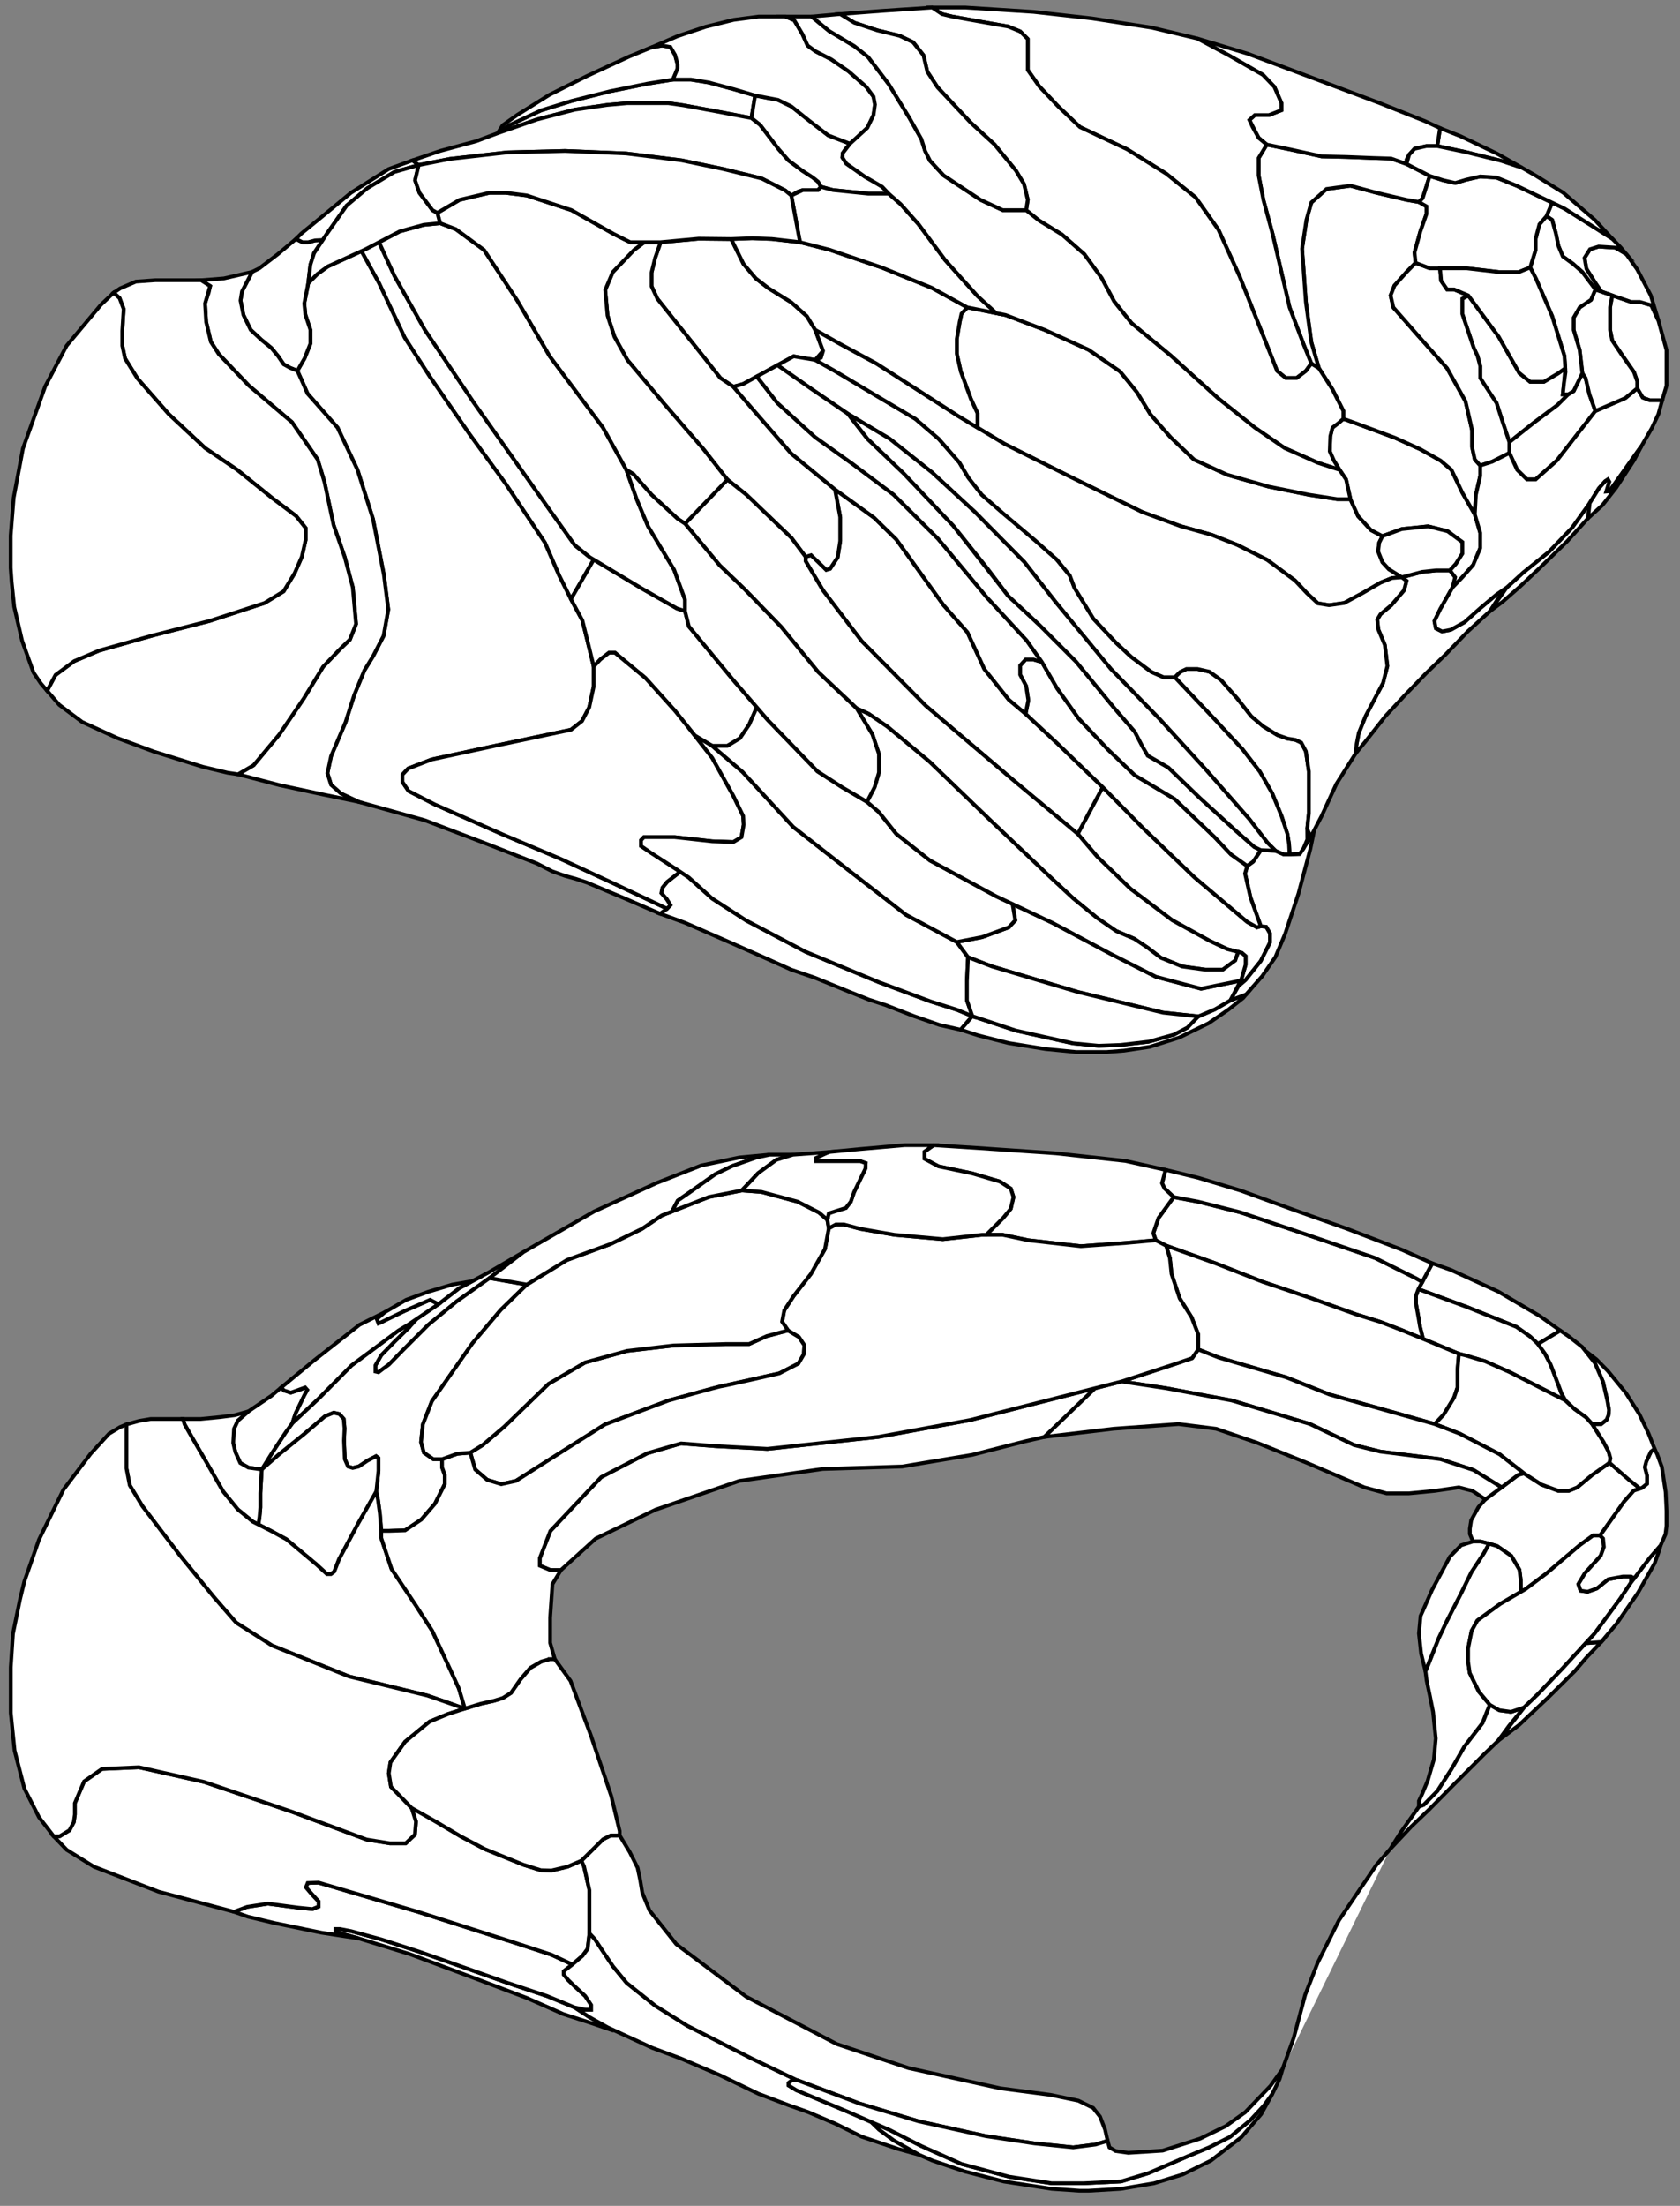 <?xml version="1.0" encoding="utf-8"?>
<!-- Generator: Adobe Illustrator 15.0.0, SVG Export Plug-In . SVG Version: 6.00 Build 0)  -->
<!DOCTYPE svg PUBLIC "-//W3C//DTD SVG 1.1//EN" "http://www.w3.org/Graphics/SVG/1.1/DTD/svg11.dtd">
<svg version="1.1" id="Segmentation" xmlns="http://www.w3.org/2000/svg" xmlns:xlink="http://www.w3.org/1999/xlink" x="0px"
	 y="0px" width="447.167px" height="587px" viewBox="0 0 447.167 587" enable-background="new 0 0 447.167 587"
	 xml:space="preserve">
<rect x="0" y="0" width="447.167" height="587" fill="#808080" stroke="none"/>
<polyline id="Contour" fill="#FFFFFF" stroke="#000000" stroke-miterlimit="10" points="370.091,491.971 366.332,496.308 
	356.356,511.055 350.718,522.332 347.393,530.861 344.356,542.283 341.369,550.62 "/>
<g id="Group_VIP">
	<polygon id="VIP_1" fill="#FFFFFF" stroke="#000000" stroke-miterlimit="10" points="110.947,350.96 108.89,353.227 
		105.131,356.888 101.468,360.646 99.927,363.347 99.927,364.984 100.746,365.178 103.493,363.153 106.962,359.588 113.998,352.551 
		121.613,346.286 130.288,340.117 139.347,333.178 130.288,338.479 122.191,342.816 116.697,347.057 	"/>
	<polygon id="VIP" fill="#FFFFFF" stroke="#000000" stroke-miterlimit="10" points="132.456,35.448 135.733,33.23 144.022,29.375 
		152.119,26.869 162.432,24.267 172.455,22.243 179.106,21.182 183.925,21.182 188.648,21.954 195.491,23.784 200.985,25.423 
		200.021,31.399 198.383,31.11 190.287,29.567 181.901,28.026 177.853,27.447 166.961,27.447 161.612,27.93 152.986,29.182 
		142.962,31.785 	"/>
</g>
<g id="Group_V6A">
	<polygon id="V6A" fill="#FFFFFF" stroke="#000000" stroke-miterlimit="10" points="101.107,402.768 100.601,399.082 
		100.167,396.913 100.746,391.419 100.746,389.321 100.746,388.021 100.096,387.516 97.854,388.672 95.469,390.263 93.879,390.644 
		92.649,390.263 91.782,388.31 91.565,383.394 91.71,380.143 91.493,377.611 90.336,376.31 88.818,375.949 86.505,376.888 
		81.011,381.588 74.216,387.082 71.125,389.778 70.773,389.271 72.409,386.648 76.096,381.081 77.831,378.696 84.761,372.213 
		93.565,363.347 106.095,354.045 108.601,352.551 108.89,353.227 105.131,356.888 101.468,360.646 99.927,363.347 99.927,364.984 
		100.746,365.178 102.143,364.117 103.493,363.153 106.962,359.588 113.998,352.551 121.613,346.286 130.288,340.117 
		140.215,341.852 133.275,348.6 125.757,357.466 114.962,372.889 112.553,379.057 112.071,383.779 112.842,386.574 115.348,388.31 
		117.661,388.31 117.661,390.479 118.384,392.502 118.384,394.96 115.781,400.165 112.167,404.357 107.83,407.249 103.493,407.394 
		101.468,407.394 	"/>
</g>
<g id="Group_V6">
	<polygon id="V6" fill="#FFFFFF" stroke="#000000" stroke-miterlimit="10" points="87.011,418.889 84.264,416.357 76.24,409.636 
		72.12,407.394 68.777,405.696 69.083,403.635 69.301,401.177 69.301,397.347 69.662,391.057 74.216,387.082 81.011,381.588 
		86.505,376.888 88.818,375.949 90.336,376.31 91.493,377.611 91.71,380.143 91.565,383.394 91.782,388.31 92.649,390.263 
		93.879,390.644 95.469,390.263 97.854,388.672 100.096,387.516 100.746,388.021 100.746,389.321 100.746,391.419 100.167,396.913 
		95.324,405.443 90.264,414.911 88.963,418.237 88.096,418.889 	"/>
</g>
<g id="Group_V4t">
	<polygon id="V4t" fill="#FFFFFF" stroke="#000000" stroke-miterlimit="10" points="100.88,64.459 96.196,66.835 100.88,75.351 
		107.734,89.904 114.384,100.201 124.938,115.494 134.625,128.795 145.034,144.41 148.793,153.084 151.974,159.445 158.033,148.913 
		157.034,148.313 152.986,145.075 146.335,135.735 137.227,122.868 126.095,107.109 113.083,87.784 104.987,73.422 	"/>
</g>
<g id="Group_V4">
	<polygon id="V4_1" fill="#FFFFFF" stroke="#000000" stroke-miterlimit="10" points="157.204,538.308 149.95,535.971 
		146.48,534.428 140.119,531.633 127.492,526.862 108.986,519.97 95.492,515.826 89.324,514.091 89.324,513.319 90.48,513.319 
		93.468,513.897 101.564,516.115 111.685,519.392 123.733,523.633 135.155,527.681 145.564,531.15 152.938,534.187 156.89,536.789 
		163.347,540.403 	"/>
	<polygon id="V4" fill="#FFFFFF" stroke="#000000" stroke-miterlimit="10" points="177.564,241.805 175.733,243.155 
		165.902,238.914 156.263,234.866 153.371,233.902 150.384,233.07 147.01,231.878 142.866,229.758 130.047,224.745 113.083,218.288 
		95.445,213.373 90.722,211.155 88.12,208.842 87.155,205.758 88.12,201.228 91.975,192.168 94.288,184.939 96.986,178.385 
		99.3,174.626 102.095,169.205 103.348,162.192 102.191,153.036 99.3,138.193 95.156,125.036 89.855,113.808 81.854,104.747 
		80.505,101.664 79.156,98.675 81.083,95.327 82.626,91.446 82.626,87.784 81.276,83.736 80.987,80.748 82.048,75.351 84.457,72.94 
		87.252,70.916 96.196,66.835 100.88,75.351 107.734,89.904 114.384,100.201 124.938,115.494 134.625,128.795 145.034,144.41 
		148.793,153.084 151.974,159.445 155.01,165.084 158.033,177.373 158.033,182.626 156.841,188.211 154.914,191.879 
		151.974,194.192 131.685,198.481 114.914,202.095 108.65,204.505 107.107,206.144 107.107,208.072 108.746,210.481 
		115.686,214.047 133.806,222.047 149.323,228.602 163.685,235.252 	"/>
</g>
<g id="Group_V3A">
	<polygon id="V3A_1" fill="#FFFFFF" stroke="#000000" stroke-miterlimit="10" points="63.3,378.045 62.288,380.213 62.072,383.973 
		62.65,386.43 63.951,389.321 66.12,390.552 69.662,391.057 72.409,386.648 76.096,381.081 77.831,378.696 78.698,376.094 
		81.011,371.323 81.806,369.877 81.228,369.226 80.071,369.732 77.397,370.601 75.589,370.021 74.866,369.226 72.192,371.468 
		66.12,375.587 	"/>
	<polygon id="V3A" fill="#FFFFFF" stroke="#000000" stroke-miterlimit="10" points="78.77,63.591 73.952,67.64 69.036,71.398 
		67.108,72.362 64.409,77.567 64.023,79.977 64.794,83.832 66.723,87.784 69.517,90.387 72.216,92.603 74.047,94.82 75.493,96.94 
		77.228,97.904 79.156,98.675 81.083,95.327 82.626,91.446 82.626,87.784 81.276,83.736 80.987,80.748 82.048,75.351 82.626,70.435 
		83.589,67.375 85.906,63.883 83.878,63.977 82.048,64.459 80.505,64.459 	"/>
</g>
<g id="Group_V3">
	<polygon id="V3_2" fill="#FFFFFF" stroke="#000000" stroke-miterlimit="10" points="145.564,531.15 135.155,527.681 
		123.733,523.633 111.685,519.392 101.564,516.115 93.468,513.897 90.48,513.319 89.324,513.319 89.324,514.091 95.492,515.826 
		85.59,514.308 72.915,511.705 65.976,510.043 62.288,508.741 65.758,507.44 71.3,506.573 79.3,507.634 83.156,508.019 
		84.793,507.345 84.793,505.994 81.421,502.235 81.902,501.079 84.793,500.983 111.204,508.741 136.743,516.887 146.77,520.163 
		152.357,522.766 150.046,524.572 150.046,525.44 151.203,526.862 152.938,528.549 155.758,531.15 157.349,533.536 157.349,534.838 
		155.903,534.838 152.938,534.187 	"/>
	<polygon id="V3_1" fill="#FFFFFF" stroke="#000000" stroke-miterlimit="10" points="49.132,379.057 51.156,382.6 55.132,389.466 
		59.396,396.913 63.3,401.684 67.277,404.936 68.777,405.696 69.083,403.635 69.301,401.177 69.301,397.347 69.662,391.057 
		66.12,390.552 63.951,389.321 62.65,386.43 62.072,383.973 62.288,380.213 63.3,378.045 66.12,375.587 62.506,376.599 
		58.602,377.106 53.397,377.611 48.698,377.611 	"/>
	<polygon id="V3" fill="#FFFFFF" stroke="#000000" stroke-miterlimit="10" points="95.445,213.373 86.096,211.444 74.433,208.939 
		63.349,206.047 67.493,203.637 74.336,195.445 80.891,185.807 85.999,177.421 90.433,172.795 93.131,170.193 94.771,166.047 
		93.903,156.313 91.782,148.313 88.794,139.734 86.385,128.361 84.553,122.29 77.71,112.362 66.24,102.627 58.24,94.242 
		56.12,90.965 54.867,85.663 54.578,80.748 55.542,77.856 55.927,76.121 53.518,74.579 59.59,74.097 67.108,72.362 64.409,77.567 
		64.023,79.977 64.794,83.832 66.723,87.784 69.517,90.387 72.216,92.603 74.047,94.82 75.493,96.94 77.228,97.904 79.156,98.675 
		80.505,101.664 81.854,104.747 89.855,113.808 95.156,125.036 99.3,138.193 102.191,153.036 103.348,162.192 102.095,169.205 
		99.3,174.626 96.986,178.385 94.288,184.939 91.975,192.168 88.12,201.228 87.155,205.758 88.12,208.842 90.722,211.155 	"/>
</g>
<g id="Group_V2">
	<polygon id="V2_2" fill="#FFFFFF" stroke="#000000" stroke-miterlimit="10" points="15.879,488.646 18.481,487.055 19.638,484.887 
		19.927,482.862 19.927,479.826 22.385,474.043 27.156,470.718 36.987,470.284 54.336,474.188 77.758,482.14 97.565,489.513 
		103.782,490.525 107.974,490.525 110.432,488.212 110.721,484.742 109.564,481.128 111.299,481.923 116,484.742 122.577,488.646 
		129.012,492.043 139.347,496.235 143.974,497.682 146.795,497.754 151.058,496.742 154.747,495.151 155.444,496.646 
		156.89,503.007 156.89,514.476 156.406,518.621 155.058,520.452 152.357,522.766 146.77,520.163 136.743,516.887 111.204,508.741 
		84.793,500.983 81.902,501.079 81.421,502.235 82.961,504.066 84.793,505.994 84.793,507.345 83.156,508.019 79.3,507.634 
		71.3,506.573 65.758,507.44 62.288,508.741 42.192,503.393 24.988,496.742 17.759,492.26 14.289,488.646 	"/>
	<polygon id="V2_1" fill="#FFFFFF" stroke="#000000" stroke-miterlimit="10" points="123.321,454.804 120.691,453.611 
		113.757,451.2 92.938,446.14 72.409,437.899 62.867,431.827 56.939,425.032 47.975,414.044 37.855,400.743 34.53,395.249 
		33.662,390.768 33.662,379.057 37.06,378.118 40.096,377.611 48.698,377.611 49.132,379.057 51.156,382.6 55.132,389.466 
		59.396,396.913 63.3,401.684 67.277,404.936 72.12,407.394 76.24,409.636 84.264,416.357 87.011,418.889 88.096,418.889 
		88.963,418.237 90.264,414.911 95.324,405.443 100.167,396.913 100.601,399.082 101.107,402.768 101.468,407.394 101.468,409.273 
		104.215,417.514 110.866,427.489 115.059,433.996 119.83,444.261 122.143,449.32 123.733,454.67 	"/>
	<polygon id="V2" fill="#FFFFFF" stroke="#000000" stroke-miterlimit="10" points="53.518,74.579 47.156,74.579 41.302,74.579 
		36.168,74.941 31.976,76.748 30.241,77.904 31.831,79.35 32.916,82.242 32.699,85.133 32.554,88.025 32.554,92.001 33.277,95.398 
		36.602,100.748 44.916,110.218 54.603,119.253 63.132,125.036 72.457,132.554 78.818,137.325 81.349,140.506 81.349,143.687 
		80.337,148.168 78.433,152.506 75.493,157.35 70.433,160.458 55.795,165.229 40.795,169.061 26.41,173.108 19.76,175.927 
		14.771,179.614 12.531,183.807 15.783,187.566 21.855,192.12 31.181,196.385 40.939,200 53.951,204.048 60.602,205.638 
		63.349,206.047 67.493,203.637 74.336,195.445 80.891,185.807 85.999,177.421 90.433,172.795 93.131,170.193 94.771,166.047 
		93.903,156.313 91.782,148.313 88.794,139.734 86.385,128.361 84.553,122.29 77.71,112.362 66.24,102.627 58.24,94.242 
		56.12,90.965 54.867,85.663 54.578,80.748 55.927,76.121 	"/>
</g>
<g id="Group_V1">
	<polygon id="V1_1" fill="#FFFFFF" stroke="#000000" stroke-miterlimit="10" points="5.325,425.61 3.446,434.792 2.867,443.683 
		2.867,451.2 2.867,455.827 3.879,465.803 6.482,475.923 10.385,483.585 14.289,488.646 15.879,488.646 18.481,487.055 
		19.638,484.887 19.927,482.862 19.927,479.826 22.385,474.043 27.156,470.718 36.987,470.284 54.336,474.188 77.758,482.14 
		97.565,489.513 103.782,490.525 107.974,490.525 110.432,488.212 110.721,484.742 109.564,481.128 107.251,478.67 104.071,475.489 
		103.493,471.875 103.926,468.983 107.83,463.489 114.335,458.14 119.251,456.116 123.733,454.67 113.757,451.2 92.938,446.14 
		72.409,437.899 62.867,431.827 56.939,425.032 47.975,414.044 37.855,400.743 34.53,395.249 33.662,390.768 33.662,384.551 
		33.662,379.057 31.927,379.779 29.036,381.515 24.12,386.864 16.891,396.406 10.385,409.707 6.482,420.839 	"/>
	<polygon id="V1" fill="#FFFFFF" stroke="#000000" stroke-miterlimit="10" points="30.241,77.904 26.844,81.134 17.735,92.001 
		12.024,102.844 6.097,119.398 3.639,132.482 3.205,137.904 2.844,142.53 2.844,149.398 2.844,151.133 3.096,154.819 3.783,161.47 
		5.88,170.506 8.917,178.963 10.868,181.855 12.531,183.807 14.771,179.614 19.76,175.927 26.41,173.108 40.795,169.061 
		55.795,165.229 70.433,160.458 75.493,157.35 78.433,152.506 80.337,148.168 81.349,143.687 81.349,140.506 78.818,137.325 
		72.457,132.554 63.132,125.036 54.603,119.253 44.916,110.218 36.602,100.748 33.277,95.398 32.554,92.001 32.554,88.025 
		32.916,82.242 31.831,79.35 	"/>
</g>
<g id="Group_TPt">
	<polygon id="TPt" fill="#FFFFFF" stroke="#000000" stroke-miterlimit="10" points="194.62,63.614 185.949,63.52 175.829,64.459 
		174.383,68.627 173.42,72.555 173.42,76.169 174.961,79.495 180.359,86.29 187.395,95.109 191.732,100.603 195.202,102.916 
		197.805,102.193 211.25,94.82 214.142,95.398 216.984,95.783 219.075,93.374 216.984,87.784 214.768,84.144 210.623,80.458 
		204.551,76.699 201.178,74.097 197.9,70.242 	"/>
</g>
<g id="Group_TH-TF">
	<polygon id="TH-TF" fill="#FFFFFF" stroke="#000000" stroke-miterlimit="10" points="237.853,569.56 233.996,566.717 
		231.897,564.68 225.515,561.897 211.925,556.211 209.9,554.957 209.9,554.283 210.768,553.629 211.828,553.416 199.974,547.729 
		182.914,539.054 174.431,533.753 166.817,527.681 163.154,523.248 158.335,516.019 156.89,514.476 156.406,518.621 
		155.058,520.452 152.357,522.766 150.046,524.572 150.046,525.44 151.203,526.862 152.938,528.549 155.758,531.15 157.349,533.536 
		157.349,534.838 155.903,534.838 153.926,534.838 156.89,536.789 161.759,539.516 173.612,544.958 181.204,547.777 
		191.684,552.259 201.878,557.175 209.9,560.211 215.032,562.018 222.479,565.198 229.345,568.596 239.031,571.849 244.647,573.416 
			"/>
</g>
<g id="Group_TEpv">
	<polygon id="TEpv" fill="#FFFFFF" stroke="#000000" stroke-miterlimit="10" points="181.034,231.974 177.564,234.674 
		176.312,236.215 176.022,237.661 177.468,239.3 178.432,240.842 177.564,241.805 175.733,243.155 182.335,245.564 194.046,250.673 
		203.202,254.721 210.623,258.047 216.984,260.215 225.708,263.781 231.25,265.998 235.684,267.444 243.298,270.408 
		250.045,272.744 255.709,274.022 258.815,270.408 254.672,268.696 247.732,266.505 233.949,261.372 214.431,253.275 
		198.672,244.986 189.564,239.107 183.347,233.517 	"/>
</g>
<g id="Group_TEOm">
	<polygon id="TEOm" fill="#FFFFFF" stroke="#000000" stroke-miterlimit="10" points="158.033,148.913 170.769,156.554 
		180.167,161.903 182.335,162.626 183.347,166.674 195.202,180.987 201.438,188.211 199.396,192.843 196.938,196.457 
		193.612,198.481 189.564,198.481 184.938,195.734 179.735,189.228 171.781,180.409 163.685,173.697 162.094,173.697 
		159.781,175.493 158.033,177.373 156.456,170.867 155.01,165.084 151.974,159.445 	"/>
</g>
<g id="Group_TEO">
	<polygon id="TEO" fill="#FFFFFF" stroke="#000000" stroke-miterlimit="10" points="158.033,177.373 158.033,182.626 
		156.841,188.211 154.914,191.879 151.974,194.192 131.685,198.481 114.914,202.095 108.65,204.505 107.107,206.144 
		107.107,208.072 108.746,210.481 115.686,214.047 133.806,222.047 149.323,228.602 163.685,235.252 177.564,241.805 
		178.432,240.842 177.468,239.3 176.022,237.661 176.312,236.215 177.564,234.674 181.034,231.974 180.456,231.589 170.625,225.132 
		170.625,223.589 171.396,222.767 179.588,222.767 189.564,223.878 195.202,224.071 197.371,222.767 197.949,219.442 
		197.805,217.131 195.202,211.782 189.564,201.662 184.938,195.734 179.735,189.228 171.781,180.409 163.685,173.697 
		162.094,173.697 159.781,175.493 	"/>
</g>
<g id="Group_TEav">
	<polygon id="TEav" fill="#FFFFFF" stroke="#000000" stroke-miterlimit="10" points="258.815,270.408 255.709,274.022 
		260.406,275.54 268.432,277.564 278.263,279.154 286.43,279.95 290.696,279.95 294.526,279.95 299.226,279.588 306.021,278.576 
		313.828,276.118 321.706,272.288 327.056,268.601 330.889,265.564 331.683,264.625 327.489,266.216 323.37,268.601 318.96,270.479 
		317.658,271.637 316.068,273.444 312.454,275.324 305.732,277.203 298.285,278.07 292.431,278.287 285.636,277.637 
		270.382,274.239 	"/>
</g>
<g id="Group_TEa-mp">
	<polygon id="TEa-mp" fill="#FFFFFF" stroke="#000000" stroke-miterlimit="10" points="254.672,250.673 241.178,243.444 
		225.708,231.444 211.105,220.023 197.66,205.421 189.564,198.481 184.938,195.734 189.564,201.662 195.202,211.782 
		197.805,217.131 197.949,219.442 197.371,222.767 195.202,224.071 189.564,223.878 179.588,222.767 173.323,222.767 
		171.396,222.767 170.625,223.589 170.625,225.132 173.131,226.867 180.456,231.589 183.347,233.517 189.564,239.107 
		198.672,244.986 214.431,253.275 233.949,261.372 247.732,266.505 254.672,268.696 258.815,270.408 257.37,266.216 257.37,261.082 
		257.659,254.721 	"/>
</g>
<g id="Group_TEa-ma">
	<polygon id="TEa-ma" fill="#FFFFFF" stroke="#000000" stroke-miterlimit="10" points="269.502,240.565 280.213,245.613 
		295.683,253.854 307.683,259.926 319.683,263.106 330.242,260.94 327.489,266.216 323.37,268.601 318.96,270.479 309.562,269.468 
		286.863,263.974 264.021,257.179 257.659,254.721 254.672,250.673 261.418,249.372 268.511,246.77 270.237,244.89 	"/>
</g>
<g id="Group_TEad">
	<polygon id="TEad" fill="#FFFFFF" stroke="#000000" stroke-miterlimit="10" points="318.96,270.479 316.068,273.444 
		312.454,275.324 305.732,277.203 298.285,278.07 292.431,278.287 285.636,277.637 270.382,274.239 258.815,270.408 257.37,266.216 
		257.37,261.082 257.659,254.721 264.021,257.179 286.863,263.974 309.562,269.468 	"/>
</g>
<g id="Group_SUB">
	<polygon id="SUB" fill="#FFFFFF" stroke="#000000" stroke-miterlimit="10" points="162.554,488.429 160.529,489.44 
		154.747,495.151 155.444,496.646 156.89,503.007 156.89,514.476 158.335,516.019 160.167,518.813 163.154,523.248 166.817,527.681 
		174.431,533.753 182.914,539.054 199.974,547.729 211.828,553.416 228.791,559.777 244.503,564.499 262.431,568.451 
		275.345,570.38 285.658,571.439 291.635,570.669 294.815,569.704 294.14,566.717 292.791,563.247 290.959,560.934 287.008,559.006 
		279.586,557.464 266.285,555.729 241.804,550.331 222.72,543.946 198.624,531.344 180.022,517.367 172.889,508.404 
		170.961,503.682 170.383,500.212 169.708,497.031 167.637,492.887 164.938,488.429 	"/>
</g>
<g id="Group_STPr">
	<polygon id="STPr" fill="#FFFFFF" stroke="#000000" stroke-miterlimit="10" points="293.514,209.469 286.863,221.902 
		292.068,227.975 300.888,236.504 312.02,244.89 321.996,250.384 326.622,252.553 330.536,253.564 331.538,254.432 331.538,256.745 
		330.536,260.215 329.658,262.384 331.538,260.793 335.586,255.733 338.044,250.817 338.044,248.36 337.031,246.625 335.586,246.48 
		334.574,246.77 331.972,245.324 317.947,233.468 304.213,220.312 	"/>
</g>
<g id="Group_STPi">
	<polygon id="STPi" fill="#FFFFFF" stroke="#000000" stroke-miterlimit="10" points="293.514,209.469 281.515,197.903 
		272.984,189.951 268.511,186.192 261.996,178.024 257.515,168.265 251.153,161.036 238.575,143.542 232.647,137.759 
		222.238,130.241 223.636,137.614 223.636,143.976 222.961,148.313 220.937,151.349 219.925,151.638 218.045,149.614 
		215.877,147.735 214.431,148.168 214.431,149.325 219.075,157.132 229.322,170.578 246.382,187.782 269.515,207.445 
		286.863,221.902 	"/>
</g>
<g id="Group_STPc">
	<polygon id="STPc" fill="#FFFFFF" stroke="#000000" stroke-miterlimit="10" points="214.431,148.168 210.623,143.108 
		198.672,131.662 193.612,127.639 187.25,119.542 176.841,107.542 167.01,95.832 163.54,89.615 161.709,83.977 161.083,77.182 
		163.106,72.411 168.745,66.525 171.492,64.459 175.829,64.459 174.383,68.627 173.42,72.555 173.42,76.169 174.961,79.495 
		180.359,86.29 187.395,95.109 191.732,100.603 195.202,102.916 200.552,109.133 210.623,120.699 222.238,130.241 223.636,137.614 
		223.636,143.976 222.961,148.313 220.937,151.349 219.925,151.638 215.877,147.735 	"/>
</g>
<g id="Group_SII">
	<polygon id="SII" fill="#FFFFFF" stroke="#000000" stroke-miterlimit="10" points="260.166,113.796 260.166,109.952 
		258.431,106.193 255.731,98.868 254.672,94.146 254.672,90.193 255.442,85.663 255.925,83.48 257.466,81.808 267.635,83.832 
		278.045,87.784 289.755,93.085 298.141,98.868 302.622,104.362 306.237,110.29 311.586,116.362 317.803,122.29 326.622,126.337 
		337.756,129.518 348.381,131.662 355.971,132.843 359.44,132.843 361.465,137.325 364.935,141.084 367.971,142.675 367.104,144.41 
		366.814,146.723 367.971,149.614 369.706,151.494 373.127,153.614 370.524,153.807 367.441,155.06 362.623,157.855 
		357.802,160.458 353.754,161.036 350.768,160.554 347.876,157.855 344.695,154.481 337.272,148.987 329.369,145.036 
		322.525,142.337 314.237,140.023 304.02,136.265 284.743,126.82 267.395,118.145 	"/>
</g>
<g id="Group_Pro.St.">
	<polygon id="Pro.St." fill="#FFFFFF" stroke="#000000" stroke-miterlimit="10" points="119.251,456.116 114.335,458.14 
		107.83,463.489 103.926,468.983 103.493,471.875 104.071,475.489 109.564,481.128 116,484.742 122.577,488.646 129.012,492.043 
		139.347,496.235 143.974,497.682 146.795,497.754 151.058,496.742 154.747,495.151 160.529,489.44 162.554,488.429 
		164.938,488.429 164.938,487.272 162.698,477.947 157.275,461.826 151.855,447.297 147.662,441.514 146.287,441.514 
		144.048,442.165 141.156,443.827 138.554,446.863 136.022,450.478 133.854,451.852 131.54,452.573 128,453.369 123.733,454.67 	"/>
</g>
<g id="Group_ProM">
	<polygon id="ProM" fill="#FFFFFF" stroke="#000000" stroke-miterlimit="10" points="357.562,111.446 360.791,112.603 
		371.296,116.506 378.019,119.542 383.44,122.579 386.332,125.036 389.224,131.108 392.549,136.892 393.995,141.807 
		393.995,145.855 392.115,150.337 389.224,153.614 386.621,156.313 387.296,153.614 385.898,151.783 387.488,150.048 
		389.224,147.301 389.224,144.265 385.32,141.374 380.115,140.072 373.127,140.795 367.971,142.675 364.935,141.084 
		361.465,137.325 359.44,132.843 358.284,127.59 356.55,125.036 354.959,122.434 353.947,120.121 354.092,116.073 354.67,113.796 	
		"/>
</g>
<g id="Group_Temp.Pole">
	<polygon id="POLE" fill="#FFFFFF" stroke="#000000" stroke-miterlimit="10" points="327.489,266.216 329.658,262.384 
		331.538,260.793 335.586,255.733 338.044,250.817 338.044,248.36 337.031,246.625 335.586,246.48 332.839,238.818 331.394,232.457 
		331.972,230.432 333.562,229.276 335.586,226.24 339.489,226.384 341.658,227.348 343.249,227.348 345.924,227.251 
		346.937,225.806 348.838,222.767 349.821,220.884 348.742,226.023 345.635,237.734 342.092,248.433 339.489,254.649 
		335.948,259.781 331.683,264.625 	"/>
</g>
<g id="Group_PIP">
	<polygon id="PIP_1" fill="#FFFFFF" stroke="#000000" stroke-miterlimit="10" points="100.31,351.009 100.746,352.165 
		101.468,351.876 103.107,351.009 107.828,348.792 114.479,345.9 116.697,347.057 108.601,352.551 106.095,354.045 93.565,363.347 
		84.761,372.213 77.831,378.696 78.698,376.094 81.011,371.323 81.806,369.877 81.228,369.226 77.397,370.601 75.589,370.021 
		74.866,369.226 83.637,361.997 95.684,352.551 102.446,349.178 	"/>
	<polygon id="PIP" fill="#FFFFFF" stroke="#000000" stroke-miterlimit="10" points="109.806,42.676 103.445,44.99 93.421,51.302 
		85.518,57.809 80.216,62.146 78.77,63.591 80.505,64.459 82.048,64.459 83.878,63.977 85.906,63.883 87.059,62.146 92.264,54.724 
		97.758,50.097 104.987,45.76 111.444,43.929 	"/>
</g>
<g id="Group_Pi">
	<polygon id="Pi" fill="#FFFFFF" stroke="#000000" stroke-miterlimit="10" points="312.694,180.216 314.117,178.819 
		315.779,178.024 318.744,178.024 321.925,178.747 325.032,180.987 329.369,185.903 333.057,190.602 336.237,193.276 
		339.996,195.589 342.67,196.53 344.839,196.891 346.357,197.614 347.586,199.927 348.381,205.276 348.381,213.662 348.381,216.409 
		347.947,220.529 347.971,223.396 346.937,225.806 345.924,227.251 343.249,227.348 343.104,224.578 342.67,221.951 
		341.128,217.228 338.623,211.108 335.346,205.372 330.719,199.397 323.201,191.301 	"/>
</g>
<g id="Group_PGa">
	<polygon id="PGa_1" fill="#FFFFFF" stroke="#000000" stroke-miterlimit="10" points="189.564,198.481 197.66,205.421 
		211.105,220.023 225.708,231.444 241.178,243.444 254.672,250.673 261.418,249.372 268.511,246.77 270.237,244.89 269.502,240.565 
		265.177,238.529 247.539,228.987 238.575,221.902 233.949,216.119 230.769,213.373 224.117,209.469 217.611,205.276 
		204.311,191.542 201.438,188.211 199.396,192.843 196.938,196.457 193.612,198.481 	"/>
	<polygon id="PGa" fill="#FFFFFF" stroke="#000000" stroke-miterlimit="10" points="182.335,139.349 191.588,150.482 
		198.094,156.698 207.925,166.819 217.756,178.819 228.021,188.505 231.202,189.951 236.262,193.421 247.395,202.686 
		263.298,217.999 279.924,233.758 285.707,239.107 292.068,244.312 297.129,247.781 301.899,249.806 305.369,252.119 
		308.983,254.866 314.622,257.179 320.839,258.047 325.466,258.047 328.791,255.588 329.578,253.316 326.622,252.553 
		321.996,250.384 312.02,244.89 300.888,236.504 292.068,227.975 286.863,221.902 269.515,207.445 246.382,187.782 229.322,170.578 
		219.075,157.132 214.431,149.325 214.431,148.168 210.623,143.108 198.672,131.662 193.612,127.639 	"/>
</g>
<g id="Group_Perirhinal">
	<polygon id="PERI" fill="#FFFFFF" stroke="#000000" stroke-miterlimit="10" points="336.453,560.259 332.79,564.21 
		327.393,568.645 321.803,571.439 316.02,573.85 305.706,578.282 298.381,580.5 288.454,580.981 279.875,580.981 268.599,579.246 
		255.972,575.873 245.177,571.054 236.792,566.812 231.897,564.68 233.996,566.717 237.853,569.56 244.647,573.416 248.213,574.957 
		256.814,577.849 267.224,580.523 279.946,582.476 287.32,582.981 289.777,582.981 298.308,582.476 307.2,580.981 314.789,578.645 
		322.308,574.957 330.403,568.74 335.682,562.597 338.669,557.175 	"/>
</g>
<g id="Group_PBr">
	<polygon id="PBr" fill="#FFFFFF" stroke="#000000" stroke-miterlimit="10" points="272.984,189.951 281.515,197.903 
		293.514,209.469 304.213,220.312 317.947,233.468 331.972,245.324 334.574,246.77 335.586,246.48 332.839,238.818 331.394,232.457 
		331.972,230.432 327.634,227.348 323.297,222.767 312.694,212.649 302.044,206.288 294.96,199.493 287.152,191.252 281.37,183.156 
		277.321,176.167 275.091,175.493 272.984,175.493 271.538,177.083 271.538,179.542 273.129,182.578 273.707,186.336 	"/>
</g>
<g id="Group_PBc">
	<polygon id="PBc" fill="#FFFFFF" stroke="#000000" stroke-miterlimit="10" points="277.321,176.167 275.091,175.493 
		272.984,175.493 271.538,177.083 271.538,179.542 273.129,182.578 273.707,186.336 272.984,189.951 268.511,186.192 
		261.996,178.024 257.515,168.265 251.153,161.036 238.575,143.542 232.647,137.759 222.238,130.241 210.623,120.699 
		200.552,109.133 195.202,102.916 197.805,102.193 201.438,100.201 206.931,107.253 216.984,116.362 226.72,123.301 
		237.892,131.662 249.708,143.397 262.72,159.012 273.273,170.433 	"/>
</g>
<g id="Group_OPRO">
	<polygon id="OPRO" fill="#FFFFFF" stroke="#000000" stroke-miterlimit="10" points="373.127,153.614 374.381,154.579 
		373.705,157.083 370.333,161.036 367.441,163.445 366.573,164.891 366.863,167.493 368.598,171.638 369.273,177.229 
		368.116,181.759 365.515,186.674 363.49,190.529 361.658,195.06 361.08,198.047 360.791,200.554 363.393,197.373 368.79,190.529 
		373.898,185.036 379.682,179.059 384.79,174.144 390.669,168.034 396.549,162.675 398.477,159.686 401.079,156.313 398.283,158.24 
		394.14,161.71 389.802,165.566 386.139,167.59 383.826,168.034 382.188,167.204 381.802,165.277 383.345,162.096 386.621,156.313 
		387.296,153.614 385.898,151.783 382.284,151.783 378.598,152.168 	"/>
</g>
<g id="Group_OPAI">
	<polygon id="OPAI" fill="#FFFFFF" stroke="#000000" stroke-miterlimit="10" points="375.656,486.043 380.427,481.489 
		386.499,475.345 395.029,466.814 398.788,463.2 401.68,459.225 405.656,454.381 402.187,455.537 399.077,455.104 396.549,453.658 
		394.596,458.501 389.753,464.79 386.354,470.718 382.596,476.573 378.981,480.26 377.68,480.766 372.765,487.706 370.091,491.971 	
		"/>
</g>
<g id="Group_MT">
	<polygon id="MT" fill="#FFFFFF" stroke="#000000" stroke-miterlimit="10" points="117.131,59.399 112.794,59.833 106.433,61.567 
		100.88,64.459 104.987,73.422 113.083,87.784 126.095,107.109 137.227,122.868 146.335,135.735 152.986,145.075 157.034,148.313 
		170.769,156.554 180.167,161.903 182.335,162.626 182.335,159.59 179.443,151.638 172.504,140.072 169.468,132.843 
		166.721,125.036 160.504,113.796 146.335,94.82 137.661,79.929 128.842,66.525 121.324,60.989 	"/>
</g>
<g id="Group_MST">
	<polygon id="MST" fill="#FFFFFF" stroke="#000000" stroke-miterlimit="10" points="171.492,64.459 167.733,64.459 163.396,62.29 
		152.119,55.929 140.263,52.025 134.625,51.302 130.288,51.302 122.336,53.182 116.408,56.652 117.131,59.399 121.324,60.989 
		128.842,66.525 137.661,79.929 146.335,94.82 160.504,113.796 166.721,125.036 168.6,126.193 173.42,131.662 180.359,138.048 
		182.335,139.349 193.612,127.639 187.25,119.542 176.841,107.542 167.01,95.832 163.54,89.615 161.709,83.977 161.083,77.182 
		163.106,72.411 168.745,66.525 	"/>
</g>
<g id="Group_MIP">
	<polygon id="MIP" fill="#FFFFFF" stroke="#000000" stroke-miterlimit="10" points="132.456,35.448 133.806,33.326 137.757,30.532 
		146.24,25.23 156.263,20.219 167.54,15.014 173.42,12.604 176.214,12.122 178.432,12.507 179.684,14.628 180.359,17.134 
		180.359,18.194 179.781,19.736 179.106,21.182 172.455,22.243 162.432,24.267 152.119,26.869 144.022,29.375 135.733,33.23 
		134.16,34.294 133.664,35.026 	"/>
</g>
<g id="Group_MB">
	<polygon id="MB" fill="#FFFFFF" stroke="#000000" stroke-miterlimit="10" points="211.25,94.82 206.931,97.188 216.166,103.639 
		225.708,110.145 236.84,116.795 248.117,125.759 259.395,136.168 272.695,149.614 280.936,160.168 295.683,178.024 
		308.839,191.542 321.128,204.987 332.55,217.999 337.32,224.216 339.489,226.384 341.658,227.348 343.249,227.348 343.104,224.578 
		342.67,221.951 341.128,217.228 338.623,211.108 335.346,205.372 330.719,199.397 323.201,191.301 312.694,180.216 
		309.707,180.216 306.429,178.77 301.128,174.819 297.08,171.06 291.008,164.602 285.996,156.409 284.743,153.133 281.273,148.892 
		275.49,143.783 261.322,131.662 257.755,127.109 255.346,123.061 249.853,116.795 243.684,111.495 222.287,98.772 216.984,95.783 	
		"/>
</g>
<g id="Group_LIP">
	<polygon id="LIP_1" fill="#FFFFFF" stroke="#000000" stroke-miterlimit="10" points="100.31,351.009 100.746,352.165 
		101.468,351.876 107.828,348.792 114.479,345.9 116.697,347.057 122.191,342.816 125.734,340.919 120.359,341.852 113.9,343.78 
		108.117,345.9 102.446,349.178 	"/>
	<polygon id="LIP" fill="#FFFFFF" stroke="#000000" stroke-miterlimit="10" points="109.806,42.676 117.131,40.17 126.769,37.568 
		132.456,35.448 142.962,31.785 152.986,29.182 161.612,27.93 166.961,27.447 174.866,27.447 177.853,27.447 181.901,28.026 
		190.287,29.567 198.383,31.11 200.021,31.399 202.335,33.23 207.251,39.688 209.854,42.676 213.612,45.471 216.311,47.206 
		217.756,48.362 218.527,49.712 217.756,50.58 213.708,50.58 212.455,50.965 210.623,52.025 208.985,50.676 202.721,47.495 
		192.504,44.99 181.419,42.676 166.672,40.844 150.384,40.17 135.059,40.555 119.733,42.29 111.444,43.929 	"/>
</g>
<g id="Group_LB">
	<polygon id="LB" fill="#FFFFFF" stroke="#000000" stroke-miterlimit="10" points="206.931,97.188 201.438,100.201 206.931,107.253 
		216.984,116.362 226.72,123.301 237.892,131.662 249.708,143.397 262.72,159.012 273.273,170.433 277.321,176.167 281.37,183.156 
		287.152,191.252 294.96,199.493 302.044,206.288 312.694,212.649 323.297,222.767 327.634,227.348 331.972,230.432 
		333.562,229.276 335.586,226.24 333.851,225.372 329.08,221.18 319.394,212.36 311.008,204.264 305.514,201.083 302.044,194.722 
		296.55,188.361 286.43,176.072 276.599,166.241 268.357,158.578 253.756,139.928 240.6,126.048 230.913,116.795 225.708,110.145 
		216.166,103.639 	"/>
</g>
<g id="Group_IPa">
	<polygon id="IPa" fill="#FFFFFF" stroke="#000000" stroke-miterlimit="10" points="228.021,188.505 232.214,195.445 
		233.949,200.649 233.949,205.565 232.792,209.469 230.769,213.373 233.949,216.119 238.575,221.902 247.539,228.987 
		265.177,238.529 280.213,245.613 295.683,253.854 307.683,259.926 319.683,263.106 330.242,260.94 330.536,260.215 
		331.538,256.745 331.538,254.432 330.536,253.564 329.578,253.316 328.791,255.588 325.466,258.047 320.839,258.047 
		314.622,257.179 308.983,254.866 305.369,252.119 301.899,249.806 297.129,247.781 292.068,244.312 285.707,239.107 
		279.924,233.758 263.298,217.999 247.395,202.686 236.262,193.421 231.202,189.951 	"/>
</g>
<g id="Group_Insula">
	<polygon id="Insula" fill="#FFFFFF" stroke="#000000" stroke-miterlimit="10" points="315.779,178.024 314.117,178.819 
		312.694,180.216 309.707,180.216 306.429,178.77 301.128,174.819 297.08,171.06 291.008,164.602 285.996,156.409 284.743,153.133 
		281.273,148.892 275.49,143.783 266.912,136.554 261.322,131.662 257.755,127.109 255.346,123.061 249.853,116.795 
		243.684,111.495 234.238,105.904 222.287,98.772 216.984,95.783 218.526,95.177 219.075,93.374 216.984,87.784 223.636,91.543 
		233.274,96.745 242.624,102.723 255.058,110.723 267.395,118.145 284.743,126.82 304.02,136.265 314.237,140.023 322.525,142.337 
		329.369,145.036 337.272,148.987 344.695,154.481 347.876,157.855 350.768,160.554 353.754,161.036 357.802,160.458 
		362.623,157.855 367.441,155.06 370.524,153.807 373.127,153.614 374.381,154.579 373.705,157.083 370.333,161.036 
		367.441,163.445 366.573,164.891 366.863,167.493 368.598,171.638 369.273,177.229 368.116,181.759 365.515,186.674 
		363.49,190.529 361.658,195.06 361.08,198.047 360.791,200.554 355.683,208.65 351.827,217.035 348.838,222.767 347.947,220.529 
		348.381,216.409 348.381,213.662 348.381,205.276 347.586,199.927 346.357,197.614 344.839,196.891 342.67,196.53 339.996,195.589 
		336.237,193.276 333.057,190.602 329.369,185.903 325.032,180.987 321.925,178.747 318.744,178.024 	"/>
</g>
<g id="Group_Gu">
	<polygon id="Gu" fill="#FFFFFF" stroke="#000000" stroke-miterlimit="10" points="367.971,142.675 373.127,140.795 
		380.115,140.072 385.32,141.374 389.224,144.265 389.224,147.301 387.488,150.048 385.898,151.783 382.284,151.783 
		378.598,152.168 373.127,153.614 369.706,151.494 367.971,149.614 366.814,146.723 367.104,144.41 	"/>
</g>
<g id="Group_FST">
	<polygon id="FST" fill="#FFFFFF" stroke="#000000" stroke-miterlimit="10" points="166.721,125.036 168.6,126.193 173.42,131.662 
		180.359,138.048 182.335,139.349 191.588,150.482 198.094,156.698 207.925,166.819 217.756,178.819 228.021,188.505 
		232.214,195.445 233.949,200.649 233.949,205.565 232.792,209.469 230.769,213.373 224.117,209.469 217.611,205.276 
		204.311,191.542 195.202,180.987 183.347,166.674 182.335,162.626 182.335,159.59 179.443,151.638 172.504,140.072 
		169.468,132.843 	"/>
</g>
<g id="Group_F7">
	<polygon id="F7_1" fill="#FFFFFF" stroke="#000000" stroke-miterlimit="10" points="409.367,357.659 407.318,355.709 
		403.633,353.106 390.477,347.828 377.535,343.058 381.224,336.191 386.139,337.926 398.788,343.709 409.85,350.215 
		415.295,354.094 	"/>
	<polygon id="F7" fill="#FFFFFF" stroke="#000000" stroke-miterlimit="10" points="382.573,38.869 390.091,40.459 399.488,42.772 
		405.127,44.652 398.477,40.893 388.79,36.267 383.296,34.098 	"/>
</g>
<g id="Group_F6">
	<polygon id="F6" fill="#FFFFFF" stroke="#000000" stroke-miterlimit="10" points="390.477,347.828 403.633,353.106 
		407.318,355.709 409.367,357.659 411.247,360.262 412.741,363.153 415.633,370.815 416.693,372.695 401.802,365.129 
		395.247,362.237 388.308,360.262 378.766,356.287 377.97,353.106 377.535,350.504 376.886,346.925 376.886,344.792 
		377.535,343.058 	"/>
</g>
<g id="Group_F5">
	<polygon id="F5" fill="#FFFFFF" stroke="#000000" stroke-miterlimit="10" points="357.562,111.446 357.562,109.374 354.67,103.639 
		351.056,98 349.031,91.061 347.586,80.362 346.573,66.194 347.73,58.531 349.031,53.905 353.079,50.291 359.44,49.423 
		366.381,51.302 374.381,53.182 377.657,53.76 379.682,54.917 379.682,56.941 378.019,61.712 376.501,67.206 376.79,69.953 
		374.381,72.411 371.151,76.025 370.14,78.627 370.862,81.808 377.079,88.892 385.176,98 390.091,106.82 391.826,114.482 
		391.826,118.964 392.549,122.29 393.995,123.88 393.995,126.626 392.838,131.662 392.549,136.892 389.224,131.108 386.332,125.036 
		383.44,122.579 378.019,119.542 371.296,116.506 360.791,112.603 	"/>
</g>
<g id="Group_F4">
	<polygon id="F4" fill="#FFFFFF" stroke="#000000" stroke-miterlimit="10" points="337.176,38.484 335.016,42.05 335.016,46.676 
		336.309,53.327 338.767,62.435 343.249,81.808 346.862,91.35 349.031,96.745 351.056,98 349.031,91.061 347.586,80.362 
		346.573,66.194 347.73,58.531 349.031,53.905 353.079,50.291 359.44,49.423 366.381,51.302 374.381,53.182 377.657,53.76 
		378.67,52.748 380.549,46.82 374.381,43.64 370.284,42.194 365.657,42.05 358.284,41.76 351.778,41.616 343.249,39.736 	"/>
</g>
<g id="Group_F3">
	<polygon id="F3" fill="#FFFFFF" stroke="#000000" stroke-miterlimit="10" points="376.886,340.166 365.97,334.745 347.104,328.311 
		330.114,322.601 318.911,319.78 312.405,318.553 308.356,324.118 306.982,328.166 307.634,330.045 310.381,331.491 
		323.537,336.191 336.115,341.12 348.476,345.299 360.982,349.781 367.271,351.731 372.765,353.829 378.766,356.287 377.97,353.106 
		377.535,350.504 376.886,346.925 376.886,344.792 377.535,343.058 378.576,341.12 	"/>
</g>
<g id="Group_F2">
	<polygon id="F2_1" fill="#FFFFFF" stroke="#000000" stroke-miterlimit="10" points="378.576,341.12 376.886,340.166 
		365.97,334.745 347.104,328.311 330.114,322.601 318.911,319.78 312.405,318.553 309.947,316.239 309.296,314.865 310.236,311.324 
		312.405,311.829 318.911,313.419 330.188,316.817 344.717,322.094 358.38,326.938 373.127,332.576 381.224,336.191 	"/>
	<polygon id="F2" fill="#FFFFFF" stroke="#000000" stroke-miterlimit="10" points="318.671,10.243 332.116,14.291 347.586,20.074 
		367.248,27.447 379.248,32.218 383.296,34.098 382.573,38.869 379.682,38.869 376.501,39.592 375.055,41.182 374.381,42.483 
		374.381,43.64 370.284,42.194 365.657,42.05 358.284,41.76 351.778,41.616 343.249,39.736 337.176,38.484 335.016,36.7 
		332.55,31.929 333.995,30.628 337.756,30.628 341.08,29.327 341.08,27.447 339.2,23.11 336.164,19.929 327.056,14.725 	"/>
</g>
<g id="Group_F1">
	<polygon id="F1_1" fill="#FFFFFF" stroke="#000000" stroke-miterlimit="10" points="299.683,330.769 287.683,331.636 
		273.658,330.045 266.863,328.6 262.526,328.6 267.008,324.118 269.032,321.66 269.755,318.553 269.032,316.311 266.141,314.431 
		258.768,312.263 249.804,310.383 246.045,308.359 246.045,306.479 248.502,304.744 259.779,305.468 281.032,306.913 
		299.538,308.938 310.236,311.324 309.296,314.865 309.947,316.239 312.405,318.553 308.356,324.118 306.982,328.166 
		307.634,330.045 	"/>
	<polygon id="F1" fill="#FFFFFF" stroke="#000000" stroke-miterlimit="10" points="248.117,2.002 256.937,2.002 275.109,3.159 
		290.597,4.894 306.526,7.351 318.671,10.243 327.056,14.725 336.164,19.929 339.2,23.11 341.08,27.447 341.08,29.327 
		337.756,30.628 333.995,30.628 332.55,31.929 333.417,33.809 335.016,36.7 337.176,38.484 335.016,42.05 335.016,46.676 
		336.309,53.327 338.767,62.435 343.249,81.808 346.862,91.35 349.031,96.745 347.586,98.724 345.128,100.603 342.236,100.603 
		339.923,98.724 338.622,95.398 329.947,73.567 324.309,61.134 318.236,52.555 310.43,46.242 300.021,39.736 287.442,33.809 
		281.659,28.315 276.599,22.965 273.562,18.628 273.562,10.387 271.538,8.363 268.361,7.062 260.984,5.761 253.467,4.411 
		250.72,3.737 	"/>
</g>
<g id="Group_Entorhinal">
	<polygon id="Entorhinal" fill="#FFFFFF" stroke="#000000" stroke-miterlimit="10" points="228.791,559.777 244.503,564.499 
		262.431,568.451 275.345,570.38 285.658,571.439 291.635,570.669 294.815,569.704 295.297,571.439 296.936,572.403 300.31,572.885 
		309.465,572.307 319.394,569.126 326.235,565.801 331.44,562.09 338.188,555.055 341.369,550.62 340.598,553.223 338.669,557.175 
		336.453,560.259 332.79,564.21 327.393,568.645 321.803,571.439 316.02,573.85 305.706,578.282 298.381,580.5 288.454,580.981 
		279.875,580.981 268.599,579.246 255.972,575.873 245.177,571.054 236.792,566.812 225.515,561.897 211.925,556.211 209.9,554.957 
		209.9,554.283 210.768,553.629 212.399,553.629 	"/>
</g>
<g id="Group_DP">
	<polygon id="DP" fill="#FFFFFF" stroke="#000000" stroke-miterlimit="10" points="117.131,59.399 112.794,59.833 106.433,61.567 
		97.18,66.387 87.252,70.916 84.457,72.94 82.048,75.351 82.626,70.435 83.589,67.375 87.059,62.146 92.264,54.724 97.758,50.097 
		104.987,45.76 111.444,43.929 110.48,47.977 111.637,51.302 115.107,55.929 116.408,56.652 	"/>
</g>
<g id="Group_Core">
	<polygon id="Core" fill="#FFFFFF" stroke="#000000" stroke-miterlimit="10" points="225.708,110.145 230.913,116.795 
		240.6,126.048 253.756,139.928 262.431,150.771 268.357,158.578 276.599,166.241 286.43,176.072 296.55,188.361 302.044,194.722 
		304.068,198.625 305.514,201.083 311.008,204.264 319.394,212.36 329.08,221.18 333.851,225.372 335.586,226.24 339.489,226.384 
		337.32,224.216 332.55,217.999 321.128,204.987 308.839,191.542 295.683,178.024 280.936,160.168 272.695,149.614 259.395,136.168 
		248.117,125.759 236.84,116.795 	"/>
</g>
<g id="Group_AIP">
	<polygon id="AIP" fill="#FFFFFF" stroke="#000000" stroke-miterlimit="10" points="200.985,25.423 207.058,26.58 210.623,28.315 
		220.454,36.026 226.237,38.242 224.985,39.736 224.311,40.749 224.214,41.905 225.274,43.544 230.189,47.014 233.659,48.94 
		234.816,49.712 236.551,51.543 231.153,51.543 221.708,50.58 218.527,49.712 217.756,48.362 216.311,47.206 213.612,45.471 
		209.854,42.676 207.251,39.688 202.335,33.23 200.021,31.399 	"/>
</g>
<g id="Group_46v">
	<polygon id="_x34_6v" fill="#FFFFFF" stroke="#000000" stroke-miterlimit="10" points="429.127,78.627 432.163,79.639 
		434.187,80.362 436.5,80.362 439.536,81.229 441.416,85.278 443.584,93.205 443.584,98.724 443.584,102.627 442.428,106.531 
		439.103,106.531 437.223,105.808 435.777,103.35 435.777,101.47 434.909,99.013 429.127,90.627 428.548,87.784 428.548,81.808 	"/>
</g>
<g id="Group_46d">
	<polygon id="_x34_6d" fill="#FFFFFF" stroke="#000000" stroke-miterlimit="10" points="441.416,85.278 439.392,78.627 
		435.777,71.688 432.886,67.64 429.994,65.905 425.513,65.615 423.199,66.338 421.753,68.627 422.259,71.543 424.645,75.302 
		426.193,77.586 429.127,78.627 434.187,80.362 436.5,80.362 439.536,81.229 	"/>
</g>
<g id="Group_45B">
	<polygon id="_x34_5B" fill="#FFFFFF" stroke="#000000" stroke-miterlimit="10" points="416.625,98 414.813,99.302 410.91,101.615 
		407.296,101.615 404.404,99.302 398.91,89.615 390.813,78.627 389.224,79.495 389.224,81.229 389.224,83.543 390.669,87.784 
		392.26,92.58 393.271,94.724 393.995,97.422 393.995,100.603 395.585,103.35 398.332,107.253 399.961,112.313 401.753,117.663 
		408.308,112.458 414.524,107.832 417.416,104.94 415.97,104.94 416.26,102.193 	"/>
</g>
<g id="Group_45A">
	<polygon id="_x34_5A" fill="#FFFFFF" stroke="#000000" stroke-miterlimit="10" points="421.175,99.302 418.861,104.073 
		417.416,104.94 414.524,107.832 408.308,112.458 401.753,117.663 401.753,120.554 403.826,125.036 406.428,127.59 408.741,127.59 
		414.38,122.579 424.645,109.374 423.055,104.94 422.042,100.603 	"/>
</g>
<g id="Group_44">
	<polygon id="_x34_4" fill="#FFFFFF" stroke="#000000" stroke-miterlimit="10" points="390.813,78.627 387.055,77.037 
		385.176,77.037 383.585,74.724 383.296,71.398 380.549,71.398 376.79,69.953 374.381,72.411 371.151,76.025 370.14,78.627 
		370.862,81.808 377.079,88.892 385.176,98 390.091,106.82 391.826,114.482 391.826,118.964 392.549,122.29 393.995,123.88 
		397.175,122.868 401.753,120.554 401.753,117.663 399.961,112.313 398.332,107.253 393.995,100.603 393.995,97.422 393.271,94.724 
		392.26,92.58 389.224,83.543 389.224,79.495 	"/>
</g>
<g id="Group_32">
	<polygon id="_x33_2" fill="#FFFFFF" stroke="#000000" stroke-miterlimit="10" points="434.861,396.695 432.259,399.635 
		425.897,408.624 424.018,408.624 420.619,411.081 411.584,418.744 406.091,422.863 404.854,423.586 404.783,420.55 
		404.427,417.732 402.258,414.044 398.499,411.441 396.33,410.792 394.091,410.214 392.066,410.214 391.233,408.213 
		391.233,406.815 391.584,404.575 393.513,401.081 395.343,399.008 401.224,394.671 404.066,392.502 405.608,392.068 
		410.283,395.056 414.813,396.743 417.512,396.743 419.776,395.827 423.777,392.502 428.403,389.273 436.5,396.125 	"/>
</g>
<g id="Group_31">
	<polygon id="_x33_1" fill="#FFFFFF" stroke="#000000" stroke-miterlimit="10" points="212.647,355.78 214.093,357.948 
		213.948,360.406 212.503,362.864 207.442,365.467 191.829,368.937 177.949,372.695 161.034,379.057 145.275,389.032 
		137.323,394.093 133.42,394.96 129.661,393.804 126.48,391.057 125.179,386.574 128.457,384.551 134.24,379.635 145.998,368.262 
		155.733,362.575 166.914,359.49 179.348,358.045 193.323,357.659 199.396,357.659 204.117,355.539 209.756,354.045 	"/>
</g>
<g id="Group_29-30">
	<polygon id="_x32_9-30" fill="#FFFFFF" stroke="#000000" stroke-miterlimit="10" points="146.432,417.803 143.685,416.646 
		143.685,414.622 146.505,407.394 160.022,393.081 172.311,386.719 181.274,384.117 190.527,384.84 204.262,385.562 
		233.756,382.382 258.189,377.9 291.491,369.424 277.996,382.382 272.936,383.538 258.768,387.153 240.117,390.263 218.992,390.912 
		196.744,394.093 174.479,401.755 158.54,409.453 149.323,417.803 	"/>
</g>
<g id="Group_25">
	<polygon id="_x32_5" fill="#FFFFFF" stroke="#000000" stroke-miterlimit="10" points="399.295,426.84 393.224,431.249 
		391.704,433.996 390.766,438.695 390.766,442.165 391.199,445.201 393.657,450.188 396.549,453.658 395.752,455.537 
		394.596,458.501 389.753,464.79 386.354,470.718 382.596,476.573 378.981,480.26 377.68,480.766 377.68,479.248 378.548,477.368 
		379.993,473.898 381.657,468.188 382.162,462.622 381.439,455.537 380.571,451.2 379.729,447.2 379.415,444.694 380.211,442.889 
		382.958,435.875 385.054,431.467 388.812,424.164 391.633,418.382 394.958,413.321 396.33,410.792 398.499,411.441 
		402.258,414.044 404.427,417.732 404.783,420.55 404.783,423.628 	"/>
</g>
<g id="Group_24d">
	<polygon id="_x32_4d" fill="#FFFFFF" stroke="#000000" stroke-miterlimit="10" points="378.766,356.287 372.765,353.829 
		367.271,351.731 360.982,349.781 348.476,345.299 336.115,341.12 323.537,336.191 310.381,331.491 311.393,334.816 
		311.827,339.009 313.995,345.515 317.176,350.575 318.911,355.057 318.911,359.105 324.405,361.273 342.332,366.527 
		353.898,371.105 370.524,375.731 381.873,378.961 384.26,376.454 387.007,371.973 387.945,369.226 387.945,364.599 
		388.308,360.262 	"/>
</g>
<g id="Group_24c">
	<polygon id="_x32_4c" fill="#FFFFFF" stroke="#000000" stroke-miterlimit="10" points="423.777,392.502 419.776,395.827 
		417.512,396.743 414.813,396.743 410.283,395.056 405.608,392.068 399.15,387.009 388.523,381.515 381.873,378.961 384.26,376.454 
		387.007,371.973 387.945,369.226 387.945,364.599 388.308,360.262 390.113,360.695 395.247,362.237 401.802,365.129 
		413.608,371.153 416.693,372.695 419.103,374.96 422.187,377.177 423.729,378.863 426.813,383.731 428.162,386.285 
		428.645,388.069 428.403,389.273 	"/>
</g>
<g id="Group_24b">
	<polygon id="_x32_4b" fill="#FFFFFF" stroke="#000000" stroke-miterlimit="10" points="399.15,387.009 388.523,381.515 
		381.873,378.961 353.898,371.105 342.332,366.527 324.405,361.273 318.911,359.105 317.32,361.418 298.525,367.635 
		310.381,369.424 327.875,372.695 348.693,378.961 360.404,384.551 367.344,386.285 383.392,388.31 392.211,391.201 
		399.679,395.811 404.066,392.502 405.608,392.068 	"/>
</g>
<g id="Group_24a">
	<polygon id="_x32_4a_x5F_1_x5F_" fill="#FFFFFF" stroke="#000000" stroke-miterlimit="10" points="392.211,391.201 383.392,388.31 
		367.344,386.285 360.404,384.551 348.693,378.961 327.875,372.695 310.381,369.424 298.525,367.635 291.491,369.424 
		277.996,382.382 296.357,380.213 313.706,378.961 323.682,380.213 334.67,383.973 347.826,389.273 363.151,395.811 
		369.079,397.407 375.007,397.407 381.873,396.743 388.308,395.811 391.922,396.743 395.343,399.008 399.679,395.811 	"/>
	<polygon id="_x32_4a" fill="#FFFFFF" stroke="#000000" stroke-miterlimit="10" points="382.958,435.875 385.054,431.467 
		388.812,424.164 391.633,418.382 394.958,413.321 396.33,410.792 394.091,410.214 392.066,410.214 388.886,411.226 
		385.921,414.262 381.15,423.152 378.114,430.021 377.68,434.693 378.259,440.067 379.415,444.694 	"/>
</g>
<g id="Group_23">
	<path id="_x32_3" fill="#FFFFFF" stroke="#000000" stroke-miterlimit="10" d="M146.287,441.514l-2.24,0.648l-2.892,1.664
		l-2.603,3.035l-2.531,3.615l-2.168,1.373l-2.313,0.723l-3.542,0.797l-4.266,1.301l-1.59-5.35l-2.313-5.06l-4.771-10.265
		l-4.193-6.507l-6.65-9.976l-2.747-8.24v-1.88h2.024l4.337-0.145l4.337-2.892l3.614-4.192l2.603-5.205v-2.458l-0.723-2.023v-2.169
		l4.048-1.445l3.47-0.29l0.542,1.87l0.759,2.612l3.181,2.747l3.759,1.156l3.903-0.867l7.952-5.061l15.759-9.976l16.916-6.361
		c0,0,13.445-3.759,13.879-3.759c0.434,0,15.614-3.47,15.614-3.47l5.061-2.603l1.445-2.458l0.145-2.458l-1.445-2.168l-2.892-1.735
		l-1.59-2.313l0.578-3.036l2.458-3.759l4.626-5.928l3.759-6.65l1.013-5.494l1.879-1.012h2.169l4.337,1.156l9.108,1.591l12.867,1.156
		l10.41-1.156h5.493l6.795,1.445l14.024,1.591l12-0.867l7.951-0.724l2.747,1.446l1.012,3.325l0.435,4.192l2.168,6.506l3.181,5.061
		l1.735,4.481v4.049l-1.591,2.312l-4.192,1.446l-14.603,4.771L258.189,377.9l-24.434,4.481l-29.494,3.181l-13.734-0.723
		l-9.253-0.723l-8.964,2.602l-12.289,6.362l-13.518,14.312l-2.821,7.229v2.024l2.747,1.156h2.892l-2.277,3.76l-0.615,8.963v6.651
		l1.231,4.337H146.287L146.287,441.514z"/>
</g>
<g id="Group_14">
	<polygon id="_x31_4" fill="#FFFFFF" stroke="#000000" stroke-miterlimit="10" points="409.343,450.84 405.656,454.381 
		402.187,455.537 399.077,455.104 396.549,453.658 393.657,450.188 391.199,445.201 390.766,442.165 390.766,438.695 
		391.704,433.996 393.224,431.249 399.295,426.84 406.091,422.863 411.584,418.744 420.619,411.081 424.018,408.624 
		425.897,408.624 426.691,409.418 426.909,411.66 426.042,414.044 421.85,418.671 420.114,421.562 420.692,423.297 422.572,423.586 
		425.03,422.719 428.066,420.261 431.97,419.538 434.139,419.538 434.139,421.128 431.247,425.466 424.451,434.693 415.922,443.972 
			"/>
</g>
<g id="Group_13">
	<polygon id="_x31_3_x5F_1_x5F_" fill="#FFFFFF" stroke="#000000" stroke-miterlimit="10" points="405.656,454.381 409.343,450.84 
		415.922,443.972 422.083,437.271 426.187,436.961 422.139,441.225 419.174,444.694 411.873,451.923 404.282,459.08 398.788,463.2 	
		"/>
	<polygon id="_x31_3" fill="#FFFFFF" stroke="#000000" stroke-miterlimit="10" points="423.127,133.88 422.693,137.904 
		417.055,144.12 409.826,151.133 404.693,155.976 399.994,160.097 396.549,162.675 401.079,156.313 405.416,152.361 
		412.283,146.842 418.428,140.434 	"/>
</g>
<g id="Group_12">
	<polygon id="_x31_2" fill="#FFFFFF" stroke="#000000" stroke-miterlimit="10" points="401.753,120.554 403.826,125.036 
		406.428,127.59 408.741,127.59 414.38,122.579 424.645,109.374 432.597,105.952 435.777,103.35 437.223,105.808 439.103,106.531 
		442.428,106.531 441.416,110.218 439.681,113.904 436.934,118.675 429.85,128.651 428.331,130.748 427.536,130.819 
		428.331,128.217 427.97,127.59 427.247,128.072 425.585,129.952 423.127,133.88 418.428,140.434 412.283,146.842 405.416,152.361 
		401.079,156.313 398.283,158.24 394.14,161.71 389.802,165.566 386.139,167.59 383.826,168.034 382.188,167.204 381.802,165.277 
		383.345,162.096 386.621,156.313 389.224,153.614 392.115,150.337 393.995,145.855 393.995,141.807 392.549,136.892 
		392.838,131.662 393.995,126.626 393.995,123.88 397.175,122.868 	"/>
</g>
<g id="Group_11">
	<polygon id="_x31_1_x5F_1_x5F_" fill="#FFFFFF" stroke="#000000" stroke-miterlimit="10" points="422.083,437.271 424.451,434.693 
		431.247,425.466 434.139,421.128 439.125,414.552 442.017,411.226 441.656,412.527 440.426,415.997 436.018,423.804 
		430.306,432.08 426.187,436.961 	"/>
	<polygon id="_x31_1" fill="#FFFFFF" stroke="#000000" stroke-miterlimit="10" points="422.693,137.904 423.127,133.88 
		425.585,129.952 427.247,128.072 427.97,127.59 428.331,128.217 427.825,129.88 427.536,130.819 428.331,130.748 429.85,128.651 
		436.934,118.675 434.909,122.507 430.211,129.735 426.524,134.434 	"/>
</g>
<g id="Group_10">
	<polygon id="_x31_0" fill="#FFFFFF" stroke="#000000" stroke-miterlimit="10" points="439.125,414.552 434.982,420.016 
		434.139,419.538 431.97,419.538 428.066,420.261 425.03,422.719 422.572,423.586 420.692,423.297 420.114,421.562 421.85,418.671 
		426.042,414.044 426.909,411.66 426.691,409.418 425.897,408.624 432.259,399.635 434.861,396.695 437.078,395.924 438.38,394.864 
		438.38,392.695 437.801,390.43 438.187,388.937 439.438,386.285 440.403,385.562 441.078,386.96 442.33,390.334 443.343,397.032 
		443.584,402.044 443.584,406.044 443.295,408.31 442.017,411.226 	"/>
</g>
<g id="Group_9-46v">
	<polygon id="_x39_-46v" fill="#FFFFFF" stroke="#000000" stroke-miterlimit="10" points="424.645,109.374 423.055,104.94 
		422.042,100.603 421.175,99.302 420.452,93.158 418.861,87.784 418.861,84.555 420.452,81.808 423.488,79.784 424.645,77.037 
		429.127,78.627 428.548,81.808 428.548,87.784 429.127,90.627 431.874,94.724 434.909,99.013 435.777,101.47 435.777,103.35 
		432.597,105.952 	"/>
</g>
<g id="Group_9-46d">
	<polygon id="_x39_-46d" fill="#FFFFFF" stroke="#000000" stroke-miterlimit="10" points="411.633,57.519 413.127,53.931 
		416.404,55.495 429.127,63.52 431.295,65.76 432.886,67.64 429.994,65.905 425.513,65.615 423.199,66.338 421.753,68.627 
		422.259,71.543 424.645,75.302 426.193,77.586 424.645,77.037 421.175,72.411 418.717,70.242 415.97,68.242 414.813,65.471 
		414.091,62.001 413.127,58.531 	"/>
</g>
<g id="Group_9">
	<polygon id="_x39_" fill="#FFFFFF" stroke="#000000" stroke-miterlimit="10" points="439.438,386.285 438.187,388.937 
		437.801,390.43 438.38,392.695 438.38,394.864 437.078,395.924 436.5,396.125 433.415,393.659 428.403,389.273 428.645,388.069 
		428.162,386.285 426.813,383.731 423.729,378.863 424.548,379.008 426.187,378.961 427.632,377.804 428.114,376.647 
		428.259,375.249 427.873,372.913 426.669,367.731 424.548,362.769 423.006,360.262 424.934,361.756 427.97,364.84 432.788,370.72 
		436.355,376.358 438.813,381.515 440.403,385.562 	"/>
</g>
<g id="Group_8r">
	<polygon id="_x38_r" fill="#FFFFFF" stroke="#000000" stroke-miterlimit="10" points="411.633,57.519 413.127,58.531 
		414.091,62.001 414.813,65.471 415.97,68.242 418.717,70.242 421.175,72.411 424.645,77.037 423.488,79.784 420.452,81.808 
		418.861,84.555 418.861,87.784 420.452,93.158 421.175,99.302 418.861,104.073 417.416,104.94 415.97,104.94 416.26,102.193 
		416.693,99.013 416.404,94.724 413.127,84.121 408.886,74.29 407.296,71.182 408.741,66.483 408.741,63.52 409.753,59.688 	"/>
</g>
<g id="Group_8m">
	<polygon id="_x38_m" fill="#FFFFFF" stroke="#000000" stroke-miterlimit="10" points="376.79,69.953 380.549,71.398 
		383.296,71.398 390.38,71.398 399.055,72.411 404.26,72.411 407.296,71.182 408.741,66.483 408.741,63.52 409.753,59.688 
		411.633,57.519 413.127,53.931 403.682,49.423 398.332,47.254 393.995,46.965 390.235,47.833 387.344,48.7 384.163,47.977 
		380.549,46.82 378.67,52.748 377.657,53.76 379.682,54.917 379.682,56.941 378.019,61.712 376.501,67.206 	"/>
</g>
<g id="Group_8l">
	<polygon id="_x38_l" fill="#FFFFFF" stroke="#000000" stroke-miterlimit="10" points="416.404,94.724 416.625,98 414.813,99.302 
		410.91,101.615 407.296,101.615 404.404,99.302 398.91,89.615 390.813,78.627 387.055,77.037 385.176,77.037 383.585,74.724 
		383.296,71.398 390.38,71.398 399.055,72.411 404.26,72.411 407.296,71.182 408.886,74.29 413.127,84.121 	"/>
</g>
<g id="Group_8B">
	<polygon id="_x38_B_x5F_1" fill="#FFFFFF" stroke="#000000" stroke-miterlimit="10" points="426.669,367.731 427.873,372.913 
		428.259,375.249 428.114,376.647 427.632,377.804 426.187,378.961 423.729,378.863 422.187,377.177 419.103,374.96 
		416.693,372.695 415.633,370.815 414.187,366.912 412.741,363.153 411.247,360.262 409.367,357.659 415.295,354.094 
		417.561,355.636 421.126,358.431 424.548,362.769 	"/>
	<polygon id="_x38_B" fill="#FFFFFF" stroke="#000000" stroke-miterlimit="10" points="382.573,38.869 379.682,38.869 
		376.501,39.592 375.055,41.182 374.381,43.64 380.549,46.82 384.163,47.977 387.344,48.7 390.235,47.833 393.995,46.965 
		398.332,47.254 403.682,49.423 416.404,55.495 429.127,63.52 424.5,58.531 416.115,51.302 408.886,46.82 405.127,44.652 
		399.488,42.772 390.091,40.459 	"/>
</g>
<g id="Group_7op">
	<polygon id="_x37_op" fill="#FFFFFF" stroke="#000000" stroke-miterlimit="10" points="212.937,64.459 220.841,66.483 
		234.72,71.206 248.021,76.604 257.466,81.808 255.925,83.48 255.442,85.663 254.672,90.193 254.672,94.146 255.731,98.868 
		258.431,106.193 260.166,109.952 260.166,112.265 260.166,113.796 255.058,110.723 242.624,102.723 233.274,96.745 223.636,91.543 
		216.984,87.784 214.768,84.144 210.623,80.458 204.551,76.699 201.178,74.097 197.9,70.242 194.62,63.614 200.214,63.398 
		205.419,63.591 	"/>
</g>
<g id="Group_7m">
	<polygon id="_x37_m" fill="#FFFFFF" stroke="#000000" stroke-miterlimit="10" points="128.457,384.551 134.24,379.635 
		145.998,368.262 155.733,362.575 166.914,359.49 179.348,358.045 193.323,357.659 199.396,357.659 204.117,355.539 
		209.756,354.045 208.166,351.731 208.744,348.695 211.202,344.937 215.828,339.009 219.587,332.358 220.6,326.864 220.214,324.6 
		217.997,322.672 212.31,319.78 202.672,317.178 197.467,316.793 188.696,318.527 176.166,323.443 170.865,327.009 162.479,331.058 
		150.914,335.299 140.215,341.852 133.275,348.6 125.757,357.466 114.962,372.889 112.553,379.057 112.071,383.779 112.842,386.574 
		115.348,388.31 117.661,388.31 121.709,386.864 125.179,386.574 	"/>
</g>
<g id="Group_7B">
	<polygon id="_x37_B" fill="#FFFFFF" stroke="#000000" stroke-miterlimit="10" points="236.551,51.543 239.731,54.338 
		244.503,59.688 251.587,69.23 260.166,78.772 265.162,83.339 257.466,81.808 248.021,76.604 234.72,71.206 220.841,66.483 
		212.937,64.459 210.623,52.025 213.708,50.58 217.756,50.58 218.527,49.712 221.708,50.58 231.153,51.543 	"/>
</g>
<g id="Group_7A">
	<polygon id="_x37_A" fill="#FFFFFF" stroke="#000000" stroke-miterlimit="10" points="210.623,52.025 212.937,64.459 
		205.419,63.591 200.214,63.398 194.62,63.614 185.949,63.52 175.829,64.459 171.492,64.459 167.733,64.459 163.396,62.29 
		152.119,55.929 140.263,52.025 134.625,51.302 130.288,51.302 122.336,53.182 116.408,56.652 115.107,55.929 111.637,51.302 
		110.48,47.977 111.444,43.929 119.733,42.29 135.059,40.555 150.384,40.17 166.672,40.844 181.419,42.676 192.504,44.99 
		202.721,47.495 208.985,50.676 	"/>
</g>
<g id="Group_5">
	<polygon id="_x35__x5F_1" fill="#FFFFFF" stroke="#000000" stroke-miterlimit="10" points="201.444,307.999 194.864,310.312 
		190.383,312.48 180.407,319.491 178.866,322.383 176.166,323.443 170.865,327.009 162.479,331.058 150.914,335.299 
		140.215,341.852 130.288,340.117 139.347,333.178 158.142,322.383 174.72,314.829 186.672,310.143 196.793,308.021 
		204.841,307.275 	"/>
	<polygon id="_x35_" fill="#FFFFFF" stroke="#000000" stroke-miterlimit="10" points="173.42,12.604 180.359,9.616 187.877,7.111 
		195.298,5.279 201.949,4.411 205.516,4.411 209.082,4.411 211.395,5.376 213.612,9.135 214.961,12.122 217.082,13.664 
		221.226,15.785 225.853,18.966 230.575,23.11 232.503,25.712 232.888,27.833 232.503,30.628 230.864,34.002 227.877,36.894 
		226.237,38.242 220.454,36.026 215.443,32.17 210.623,28.315 207.058,26.58 200.985,25.423 195.491,23.784 188.648,21.954 
		183.925,21.182 179.106,21.182 180.359,18.194 180.359,17.134 179.684,14.628 178.432,12.507 176.214,12.122 	"/>
</g>
<g id="Group_3">
	<polygon id="_x33__x5F_1" fill="#FFFFFF" stroke="#000000" stroke-miterlimit="10" points="246.045,306.479 246.045,308.359 
		249.804,310.383 258.768,312.263 266.141,314.431 269.032,316.311 269.755,318.553 269.032,321.66 267.008,324.118 262.526,328.6 
		261.37,328.6 250.96,329.756 238.093,328.6 228.984,327.009 224.647,325.853 222.479,325.853 220.6,326.864 220.214,324.6 
		220.6,322.89 221.683,322.456 225.152,321.444 226.453,319.78 227.321,317.252 230.356,310.961 230.431,309.516 228.984,309.011 
		226.816,309.011 219.658,309.011 217.2,309.011 217.2,308.144 218.502,307.347 220.6,306.575 228.6,305.805 240.744,304.744 
		248.502,304.744 	"/>
	<polygon id="_x33_" fill="#FFFFFF" stroke="#000000" stroke-miterlimit="10" points="223.636,3.737 235.105,2.87 248.117,2.002 
		250.72,3.737 253.467,4.411 260.984,5.761 268.361,7.062 271.538,8.363 273.562,10.387 273.562,12.845 273.562,15.737 
		273.562,18.628 276.599,22.965 281.659,28.315 287.442,33.809 300.021,39.736 310.43,46.242 318.236,52.555 324.309,61.134 
		329.947,73.567 335.586,87.784 338.622,95.398 339.923,98.724 342.236,100.603 345.128,100.603 347.586,98.724 349.031,96.745 
		351.056,98 354.67,103.639 357.562,109.374 357.562,111.446 356.26,112.603 354.67,113.796 354.092,116.073 353.947,120.121 
		354.959,122.434 356.55,125.036 350.767,123.157 341.947,119.253 333.995,113.796 324.164,105.952 311.73,94.724 301.177,86.001 
		296.55,80.218 293.225,74.001 288.599,67.64 282.671,62.435 276.55,58.676 273.129,55.929 273.562,53.182 272.551,48.989 
		270.382,45.375 264.743,38.484 258.382,32.652 249.562,23.255 246.816,19.062 245.804,14.725 243.057,11.255 239.442,9.52 
		233.515,8.074 227.392,6.05 	"/>
</g>
<g id="Group_2">
	<polygon id="_x32__x5F_1" fill="#FFFFFF" stroke="#000000" stroke-miterlimit="10" points="206.649,308.648 201.805,312.191 
		197.467,316.793 188.696,318.527 178.866,322.383 180.407,319.491 183.662,317.252 190.383,312.48 194.864,310.312 
		201.444,307.999 204.841,307.275 211.058,307.275 	"/>
	<polygon id="_x32_" fill="#FFFFFF" stroke="#000000" stroke-miterlimit="10" points="209.082,4.411 216.021,4.411 220.647,8.219 
		227.392,12.267 231.058,15.158 236.551,22.387 242.045,31.351 245.226,36.989 246.237,40.17 247.539,42.772 251.153,46.676 
		260.984,53.182 266.912,55.929 270.237,55.929 273.129,55.929 276.55,58.676 282.671,62.435 288.599,67.64 293.225,74.001 
		296.55,80.218 301.177,86.001 311.73,94.724 324.164,105.952 333.995,113.796 341.947,119.253 350.767,123.157 356.55,125.036 
		358.284,127.59 359.44,132.843 355.971,132.843 348.381,131.662 337.756,129.518 326.622,126.337 317.803,122.29 311.586,116.362 
		306.237,110.29 302.622,104.362 298.141,98.868 289.755,93.085 278.045,87.784 267.635,83.832 265.162,83.339 260.166,78.772 
		251.587,69.23 244.503,59.688 239.731,54.338 236.551,51.543 234.816,49.712 230.189,47.014 225.274,43.544 224.214,41.905 
		224.311,40.749 226.237,38.242 230.864,34.002 232.503,30.628 232.888,27.833 232.503,25.712 230.575,23.11 225.853,18.966 
		221.226,15.785 217.082,13.664 214.961,12.122 213.612,9.135 211.395,5.376 	"/>
</g>
<g id="Group_1">
	<polygon id="_x31__x5F_1" fill="#FFFFFF" stroke="#000000" stroke-miterlimit="10" points="220.6,322.89 225.152,321.444 
		226.453,319.78 227.321,317.252 230.356,310.961 230.431,309.516 228.984,309.011 217.2,309.011 217.2,308.144 220.6,306.575 
		211.058,307.275 206.649,308.648 201.805,312.191 197.467,316.793 202.672,317.178 212.31,319.78 217.997,322.672 220.214,324.6 	
		"/>
	<polygon id="_x31_" fill="#FFFFFF" stroke="#000000" stroke-miterlimit="10" points="216.021,4.411 223.636,3.737 227.392,6.05 
		233.515,8.074 239.442,9.52 243.057,11.255 245.804,14.725 246.816,19.062 249.562,23.255 258.382,32.652 264.743,38.484 
		270.382,45.375 272.551,48.989 273.562,53.182 273.129,55.929 266.912,55.929 260.984,53.182 251.153,46.676 247.539,42.772 
		246.237,40.17 245.226,36.989 242.045,31.351 236.551,22.387 231.058,15.158 227.392,12.267 220.647,8.219 	"/>
</g>
</svg>

